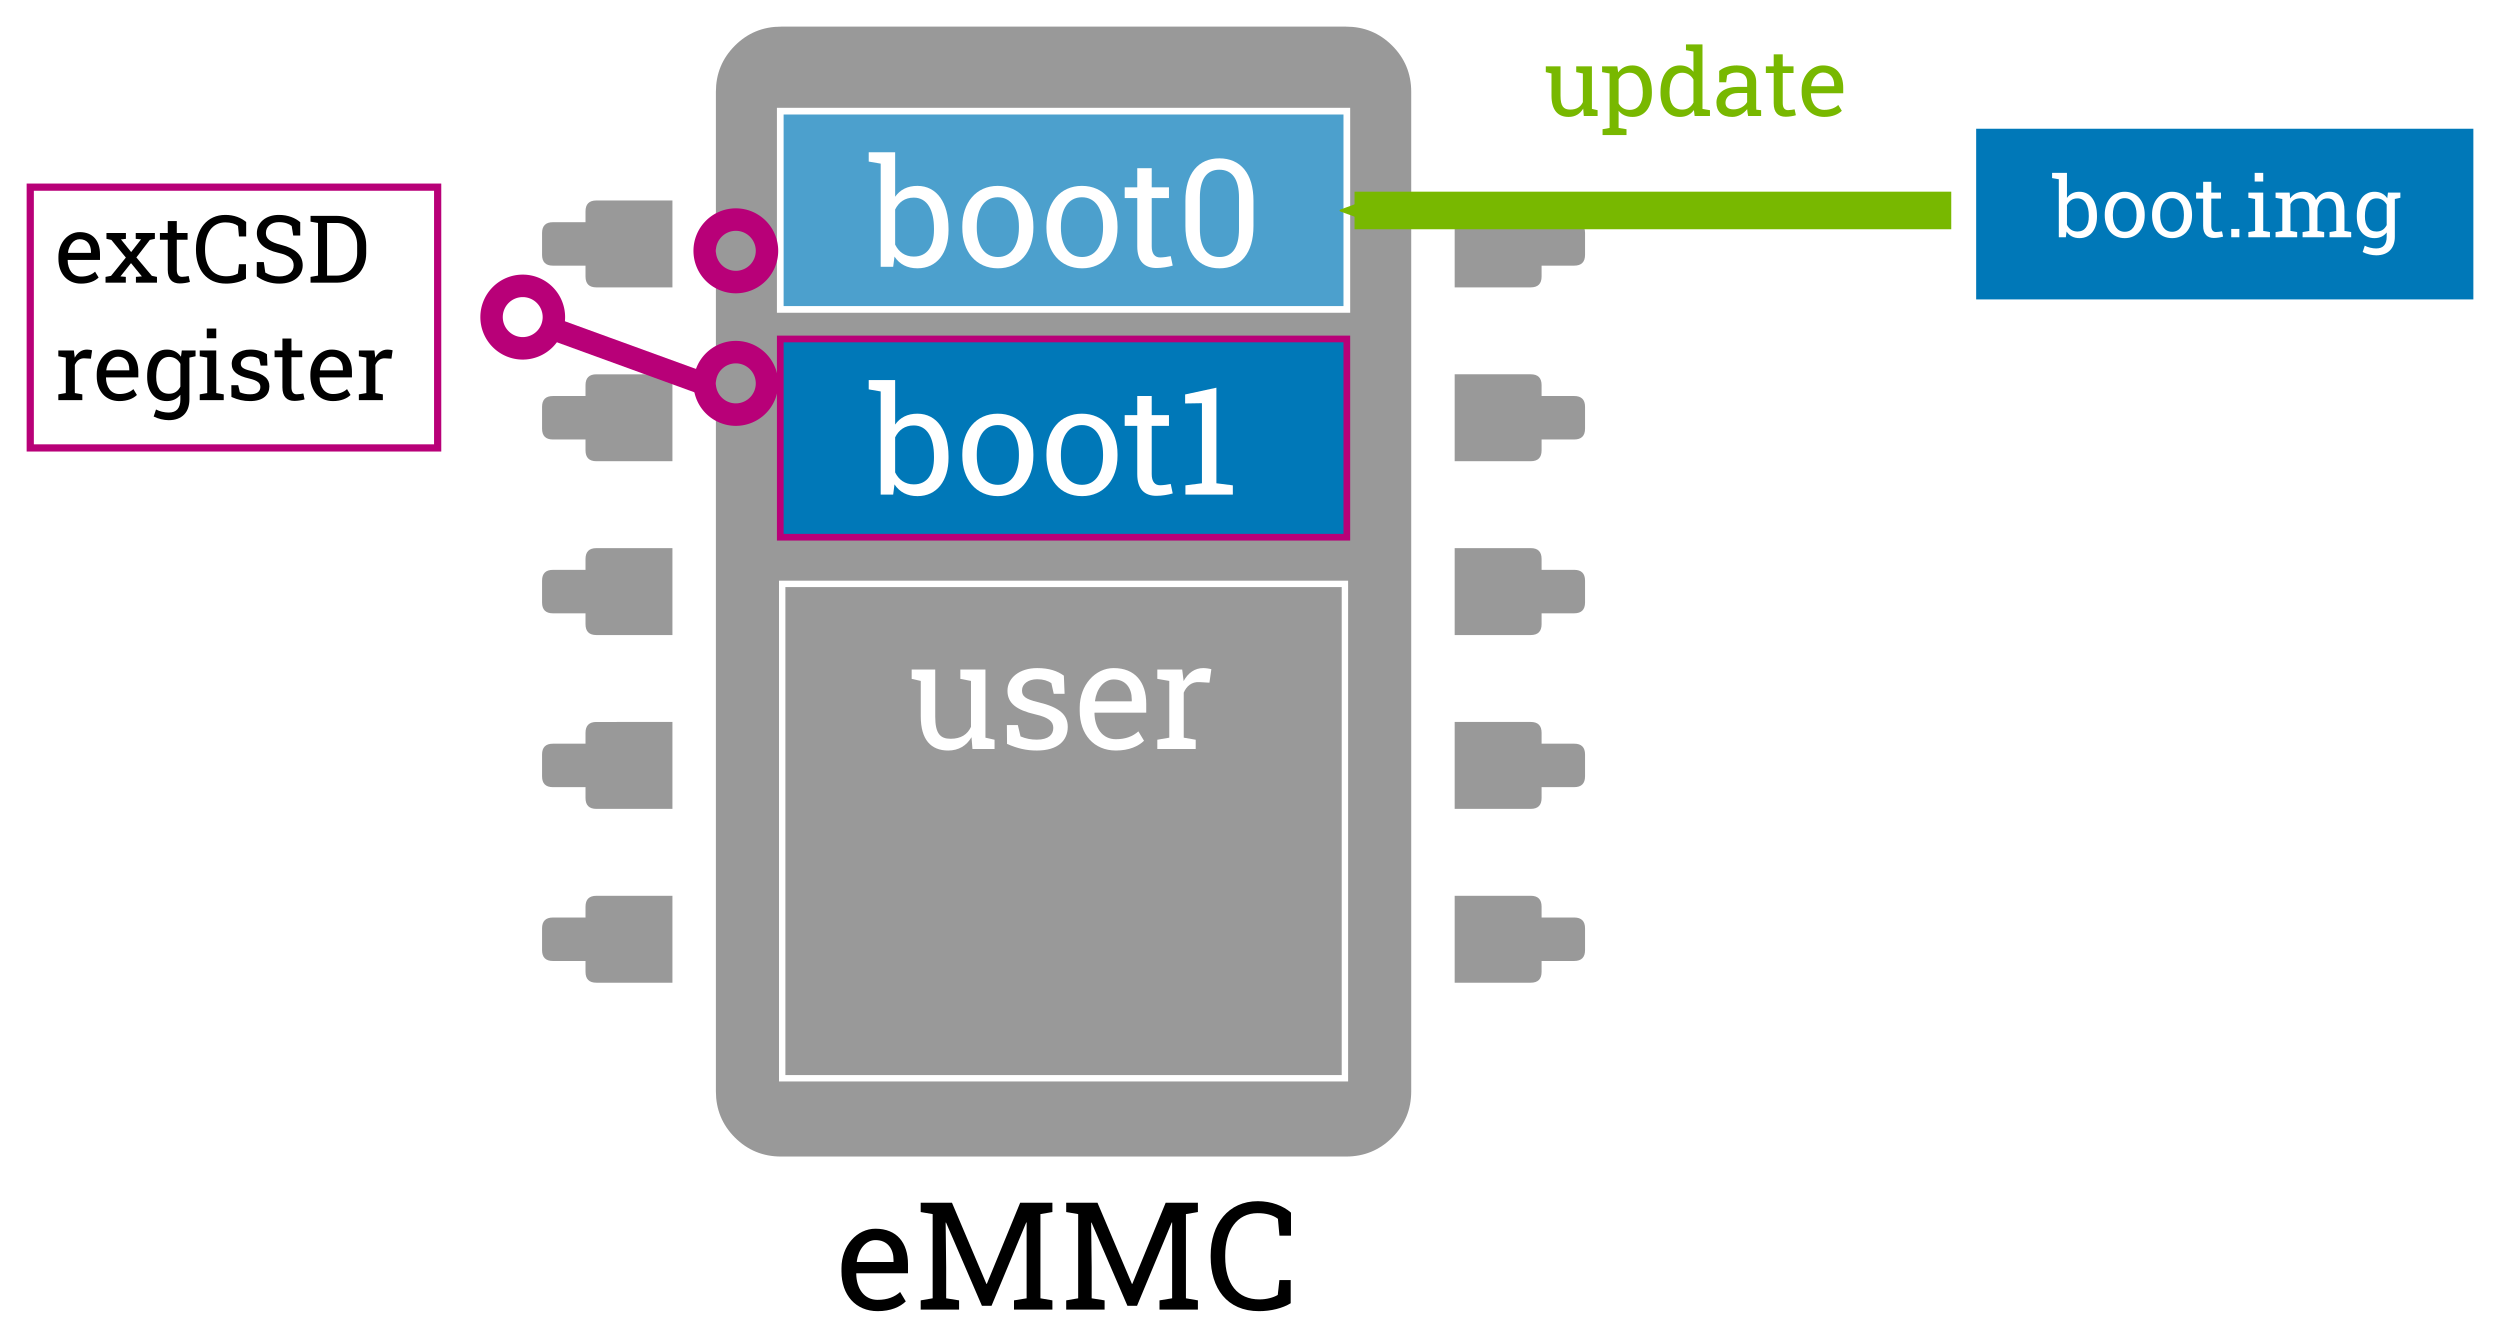 <svg xmlns="http://www.w3.org/2000/svg" xmlns:svg="http://www.w3.org/2000/svg" id="svg7741" width="709.46" height="379.645" version="1.1" viewBox="0 0 665.118 355.918"><defs id="defs7743"><marker style="overflow:visible" id="marker9504" orient="auto" refX="0" refY="0"><path id="path9506" d="M 8.719,4.034 -2.207,0.016 8.719,-4.002 c -1.745,2.372 -1.735,5.617 -6e-7,8.035 z" transform="matrix(-0.3,0,0,-0.3,0.69,0)" style="fill:#b80078;fill-opacity:1;fill-rule:evenodd;stroke:#b80078;stroke-width:.625;stroke-linejoin:round;stroke-opacity:1"/></marker><marker style="overflow:visible" id="Arrow2Send" orient="auto" refX="0" refY="0"><path id="path8460" d="M 8.719,4.034 -2.207,0.016 8.719,-4.002 c -1.745,2.372 -1.735,5.617 -6e-7,8.035 z" transform="matrix(-0.3,0,0,-0.3,0.69,0)" style="fill:#4ca0cd;fill-opacity:1;fill-rule:evenodd;stroke:#4ca0cd;stroke-width:.625;stroke-linejoin:round;stroke-opacity:1"/></marker><marker style="overflow:visible" id="Arrow1Send" orient="auto" refX="0" refY="0"><path transform="matrix(-0.2,0,0,-0.2,-1.2,0)" style="fill:#000;fill-opacity:1;fill-rule:evenodd;stroke:#000;stroke-width:1pt;stroke-opacity:1" id="path8442" d="M 0,0 5,-5 -12.5,0 5,5 Z"/></marker><marker style="overflow:visible" id="Arrow2Send-3" orient="auto" refX="0" refY="0"><path id="path8460-7" d="M 8.719,4.034 -2.207,0.016 8.719,-4.002 c -1.745,2.372 -1.735,5.617 -6e-7,8.035 z" transform="matrix(-0.3,0,0,-0.3,0.69,0)" style="fill:#78b800;fill-opacity:1;fill-rule:evenodd;stroke:#78b800;stroke-width:.625;stroke-linejoin:round;stroke-opacity:1"/></marker><marker style="overflow:visible" id="marker9504-7" orient="auto" refX="0" refY="0"><path id="path9506-3" d="M 8.719,4.034 -2.207,0.016 8.719,-4.002 c -1.745,2.372 -1.735,5.617 -6e-7,8.035 z" transform="matrix(-0.3,0,0,-0.3,0.69,0)" style="fill:#b3b3b3;fill-opacity:1;fill-rule:evenodd;stroke:#b3b3b3;stroke-width:.625;stroke-linejoin:round;stroke-opacity:1"/></marker><marker style="overflow:visible" id="marker9504-5" orient="auto" refX="0" refY="0"><path id="path9506-2" d="M 8.719,4.034 -2.207,0.016 8.719,-4.002 c -1.745,2.372 -1.735,5.617 -6e-7,8.035 z" transform="matrix(-0.3,0,0,-0.3,0.69,0)" style="fill:#b80078;fill-opacity:1;fill-rule:evenodd;stroke:#b80078;stroke-width:.625;stroke-linejoin:round;stroke-opacity:1"/></marker><marker style="overflow:visible" id="Arrow2Send-3-9" orient="auto" refX="0" refY="0"><path id="path8460-7-9" d="M 8.719,4.034 -2.207,0.016 8.719,-4.002 c -1.745,2.372 -1.735,5.617 -6e-7,8.035 z" transform="matrix(-0.3,0,0,-0.3,0.69,0)" style="fill:#78b800;fill-opacity:1;fill-rule:evenodd;stroke:#78b800;stroke-width:.625;stroke-linejoin:round;stroke-opacity:1"/></marker></defs><g id="layer1" transform="translate(-40.463,-148.898)"><g id="text5412-0" style="font-style:normal;font-weight:400;line-height:0%;font-family:sans-serif;letter-spacing:0;word-spacing:0;fill:#999;fill-opacity:1;stroke:none;stroke-width:1px;stroke-linecap:butt;stroke-linejoin:miter;stroke-opacity:1" aria-label=""><path id="path900" style="font-size:323.733px;line-height:1.25" d="m 219.361,387.222 v 23.124 h -20.233 q -2.89,0 -2.89,-2.89 v -2.89 h -8.671 q -2.89,0 -2.89,-2.89 v -5.781 q 0,-2.89 2.89,-2.89 h 8.671 v -2.89 q 0,-2.89 2.89,-2.89 z m 0,-46.248 v 23.124 h -20.233 q -2.89,0 -2.89,-2.89 v -2.89 h -8.671 q -2.89,0 -2.89,-2.89 v -5.781 q 0,-2.89 2.89,-2.89 h 8.671 v -2.89 q 0,-2.89 2.89,-2.89 z m 0,-46.248 v 23.124 h -20.233 q -2.89,0 -2.89,-2.89 v -2.89 h -8.671 q -2.89,0 -2.89,-2.89 v -5.781 q 0,-2.89 2.89,-2.89 h 8.671 v -2.89 q 0,-2.89 2.89,-2.89 z m 0,-46.248 v 23.124 h -20.233 q -2.89,0 -2.89,-2.89 v -2.89 h -8.671 q -2.89,0 -2.89,-2.89 v -5.781 q 0,-2.89 2.89,-2.89 h 8.671 v -2.89 q 0,-2.89 2.89,-2.89 z m 0,-46.248 v 23.124 h -20.233 q -2.89,0 -2.89,-2.89 v -2.89 h -8.671 q -2.89,0 -2.89,-2.89 v -5.781 q 0,-2.89 2.89,-2.89 h 8.671 v -2.89 q 0,-2.89 2.89,-2.89 z M 415.913,173.327 V 439.251 q 0,7.226 -5.058,12.285 -5.058,5.058 -12.285,5.058 H 248.266 q -7.226,0 -12.285,-5.058 -5.058,-5.058 -5.058,-12.285 V 173.327 q 0,-7.226 5.058,-12.285 5.058,-5.058 12.285,-5.058 H 398.57 q 7.226,0 12.285,5.058 5.058,5.058 5.058,12.285 z m 46.248,222.566 v 5.781 q 0,2.89 -2.89,2.89 h -8.671 v 2.89 q 0,2.89 -2.89,2.89 h -20.233 v -23.124 h 20.233 q 2.89,0 2.89,2.89 v 2.89 h 8.671 q 2.89,0 2.89,2.89 z m 0,-46.248 v 5.781 q 0,2.89 -2.89,2.89 h -8.671 v 2.89 q 0,2.89 -2.89,2.89 h -20.233 v -23.124 h 20.233 q 2.89,0 2.89,2.89 v 2.89 h 8.671 q 2.89,0 2.89,2.89 z m 0,-46.248 v 5.781 q 0,2.89 -2.89,2.89 h -8.671 v 2.89 q 0,2.89 -2.89,2.89 h -20.233 v -23.124 h 20.233 q 2.89,0 2.89,2.89 v 2.89 h 8.671 q 2.89,0 2.89,2.89 z m 0,-46.248 v 5.781 q 0,2.89 -2.89,2.89 h -8.671 v 2.89 q 0,2.89 -2.89,2.89 h -20.233 v -23.124 h 20.233 q 2.89,0 2.89,2.89 v 2.89 h 8.671 q 2.89,0 2.89,2.89 z m 0,-46.248 v 5.781 q 0,2.89 -2.89,2.89 h -8.671 v 2.89 q 0,2.89 -2.89,2.89 h -20.233 v -23.124 h 20.233 q 2.89,0 2.89,2.89 v 2.89 h 8.671 q 2.89,0 2.89,2.89 z"/></g><g id="g8383" transform="translate(79.971,5.051)"><g id="g8363" transform="translate(7.576)"><path d="M 160.504,173.42 H 311.237 V 226.167 H 160.504 Z" style="fill:#4ca0cd;fill-opacity:1;stroke:#fff;stroke-width:1.78;stroke-miterlimit:4;stroke-dasharray:none;stroke-dashoffset:0;stroke-opacity:1" id="rect8324"/><g style="font-style:normal;font-weight:400;line-height:0%;font-family:sans-serif;letter-spacing:0;word-spacing:0;fill:#fff;fill-opacity:1;stroke:none;stroke-width:1px;stroke-linecap:butt;stroke-linejoin:miter;stroke-opacity:1" id="text8326" aria-label="boot0"><path id="path54" style="font-style:normal;font-variant:normal;font-weight:400;font-stretch:normal;font-size:40px;line-height:1.25;font-family:'Roboto Slab';-inkscape-font-specification:'Roboto Slab';fill:#fff" d="m 205.265,205.057 v -0.41 c 0,-6.797 -3.066,-11.348 -8.281,-11.348 -2.637,0 -4.59,1.016 -5.918,2.891 v -11.836 h -7.031 v 2.48 l 3.184,0.547 v 27.441 h 3.32 l 0.352,-2.715 c 1.348,2.051 3.379,3.125 6.133,3.125 5.137,0 8.242,-4.082 8.242,-10.176 z m -3.867,-0.41 v 0.41 c 0,4.238 -1.738,7.051 -5.352,7.051 -2.363,0 -4.023,-1.23 -4.98,-3.184 v -9.336 c 0.957,-1.934 2.578,-3.164 4.941,-3.164 3.652,0 5.391,3.359 5.391,8.223 z"/><path id="path56" style="font-style:normal;font-variant:normal;font-weight:400;font-stretch:normal;font-size:40px;line-height:1.25;font-family:'Roboto Slab';-inkscape-font-specification:'Roboto Slab';fill:#fff" d="m 208.937,204.061 v 0.43 c 0,6.27 3.613,10.742 9.473,10.742 5.801,0 9.434,-4.434 9.434,-10.742 v -0.43 c 0,-6.27 -3.633,-10.762 -9.473,-10.762 -5.801,0 -9.434,4.512 -9.434,10.762 z m 3.848,0.43 v -0.43 c 0,-4.434 1.895,-7.734 5.586,-7.734 3.691,0 5.625,3.301 5.625,7.734 v 0.43 c 0,4.473 -1.934,7.734 -5.586,7.734 -3.73,0 -5.625,-3.262 -5.625,-7.734 z"/><path id="path58" style="font-style:normal;font-variant:normal;font-weight:400;font-stretch:normal;font-size:40px;line-height:1.25;font-family:'Roboto Slab';-inkscape-font-specification:'Roboto Slab';fill:#fff" d="m 231.32,204.061 v 0.43 c 0,6.27 3.613,10.742 9.473,10.742 5.801,0 9.434,-4.434 9.434,-10.742 v -0.43 c 0,-6.27 -3.633,-10.762 -9.473,-10.762 -5.801,0 -9.434,4.512 -9.434,10.762 z m 3.848,0.43 v -0.43 c 0,-4.434 1.895,-7.734 5.586,-7.734 3.691,0 5.625,3.301 5.625,7.734 v 0.43 c 0,4.473 -1.934,7.734 -5.586,7.734 -3.73,0 -5.625,-3.262 -5.625,-7.734 z"/><path id="path60" style="font-style:normal;font-variant:normal;font-weight:400;font-stretch:normal;font-size:40px;line-height:1.25;font-family:'Roboto Slab';-inkscape-font-specification:'Roboto Slab';fill:#fff" d="m 259.328,188.592 h -3.848 v 5.098 h -3.34 v 2.852 h 3.34 v 12.832 c 0,4.043 1.973,5.781 5.098,5.781 1.406,0 3.223,-0.293 4.336,-0.645 l -0.527,-2.52 c -0.625,0.137 -1.934,0.352 -2.832,0.352 -1.367,0 -2.227,-0.938 -2.227,-2.969 v -12.832 h 4.59 v -2.852 h -4.59 z"/><path id="path62" style="font-style:normal;font-variant:normal;font-weight:400;font-stretch:normal;font-size:40px;line-height:1.25;font-family:'Roboto Slab';-inkscape-font-specification:'Roboto Slab';fill:#fff" d="m 286.398,203.983 v -6.738 c 0,-7.246 -3.477,-11.27 -9.082,-11.27 -5.566,0 -9.023,4.023 -9.023,11.27 v 6.738 c 0,7.246 3.496,11.25 9.062,11.25 5.605,0 9.043,-3.984 9.043,-11.25 z m -3.848,-7.559 v 8.34 c 0,4.941 -1.777,7.461 -5.195,7.461 -3.359,0 -5.215,-2.539 -5.215,-7.461 v -8.34 c 0,-4.922 1.816,-7.422 5.176,-7.422 3.418,0 5.234,2.5 5.234,7.422 z"/></g></g><g id="g8368" transform="translate(6.061)"><path d="m 162.02,234.029 h 150.732 v 52.748 H 162.02 Z" style="fill:#0078b8;fill-opacity:1;stroke:#b80078;stroke-width:1.78;stroke-miterlimit:4;stroke-dasharray:none;stroke-dashoffset:0;stroke-opacity:1" id="rect8324-1"/><g style="font-style:normal;font-weight:400;line-height:0%;font-family:sans-serif;letter-spacing:0;word-spacing:0;fill:#fff;fill-opacity:1;stroke:none;stroke-width:1px;stroke-linecap:butt;stroke-linejoin:miter;stroke-opacity:1" id="text8326-9" aria-label="boot1"><path id="path66" style="font-style:normal;font-variant:normal;font-weight:400;font-stretch:normal;font-size:40px;line-height:1.25;font-family:'Roboto Slab';-inkscape-font-specification:'Roboto Slab';fill:#fff" d="m 206.78,265.666 v -0.41 c 0,-6.797 -3.066,-11.348 -8.281,-11.348 -2.637,0 -4.59,1.016 -5.918,2.891 v -11.836 h -7.031 v 2.48 l 3.184,0.547 v 27.441 h 3.32 l 0.352,-2.715 c 1.348,2.051 3.379,3.125 6.133,3.125 5.137,0 8.242,-4.082 8.242,-10.176 z m -3.867,-0.41 v 0.41 c 0,4.238 -1.738,7.051 -5.352,7.051 -2.363,0 -4.023,-1.23 -4.98,-3.184 v -9.336 c 0.957,-1.934 2.578,-3.164 4.941,-3.164 3.652,0 5.391,3.359 5.391,8.223 z"/><path id="path68" style="font-style:normal;font-variant:normal;font-weight:400;font-stretch:normal;font-size:40px;line-height:1.25;font-family:'Roboto Slab';-inkscape-font-specification:'Roboto Slab';fill:#fff" d="m 210.452,264.67 v 0.43 c 0,6.27 3.613,10.742 9.473,10.742 5.801,0 9.434,-4.434 9.434,-10.742 v -0.43 c 0,-6.27 -3.633,-10.762 -9.473,-10.762 -5.801,0 -9.434,4.512 -9.434,10.762 z m 3.848,0.43 v -0.43 c 0,-4.434 1.895,-7.734 5.586,-7.734 3.691,0 5.625,3.301 5.625,7.734 v 0.43 c 0,4.473 -1.934,7.734 -5.586,7.734 -3.73,0 -5.625,-3.262 -5.625,-7.734 z"/><path id="path70" style="font-style:normal;font-variant:normal;font-weight:400;font-stretch:normal;font-size:40px;line-height:1.25;font-family:'Roboto Slab';-inkscape-font-specification:'Roboto Slab';fill:#fff" d="m 232.835,264.67 v 0.43 c 0,6.27 3.613,10.742 9.473,10.742 5.801,0 9.434,-4.434 9.434,-10.742 v -0.43 c 0,-6.27 -3.633,-10.762 -9.473,-10.762 -5.801,0 -9.434,4.512 -9.434,10.762 z m 3.848,0.43 v -0.43 c 0,-4.434 1.895,-7.734 5.586,-7.734 3.691,0 5.625,3.301 5.625,7.734 v 0.43 c 0,4.473 -1.934,7.734 -5.586,7.734 -3.73,0 -5.625,-3.262 -5.625,-7.734 z"/><path id="path72" style="font-style:normal;font-variant:normal;font-weight:400;font-stretch:normal;font-size:40px;line-height:1.25;font-family:'Roboto Slab';-inkscape-font-specification:'Roboto Slab';fill:#fff" d="m 260.843,249.201 h -3.848 v 5.098 h -3.34 v 2.852 h 3.34 v 12.832 c 0,4.043 1.973,5.781 5.098,5.781 1.406,0 3.223,-0.293 4.336,-0.645 l -0.527,-2.52 c -0.625,0.137 -1.934,0.352 -2.832,0.352 -1.367,0 -2.227,-0.938 -2.227,-2.969 v -12.832 h 4.59 v -2.852 h -4.59 z"/><path id="path74" style="font-style:normal;font-variant:normal;font-weight:400;font-stretch:normal;font-size:40px;line-height:1.25;font-family:'Roboto Slab';-inkscape-font-specification:'Roboto Slab';fill:#fff" d="m 269.808,272.971 v 2.461 h 12.617 v -2.461 l -4.375,-0.547 v -25.43 l -8.32,1.797 v 2.402 l 4.473,-0.078 v 21.309 z"/></g></g><path d="M 168.591,299.189 H 318.302 V 430.718 H 168.591 Z" style="fill:none;fill-opacity:1;stroke:#fff;stroke-width:1.7;stroke-miterlimit:4;stroke-dasharray:none;stroke-dashoffset:0;stroke-opacity:1" id="rect8324-2"/><g style="font-style:normal;font-weight:400;line-height:0%;font-family:sans-serif;letter-spacing:0;word-spacing:0;fill:#fff;fill-opacity:1;stroke:none;stroke-width:1px;stroke-linecap:butt;stroke-linejoin:miter;stroke-opacity:1" id="text8326-0" aria-label="user"><path id="path78" style="font-style:normal;font-variant:normal;font-weight:400;font-stretch:normal;font-size:40px;line-height:1.25;font-family:'Roboto Slab';-inkscape-font-specification:'Roboto Slab';fill:#fff" d="m 218.958,339.987 0.254,3.125 h 5.879 v -2.461 l -2.422,-0.547 v -18.125 h -6.68 v 2.48 l 2.832,0.547 v 12.207 c -0.918,2.031 -2.676,3.184 -5.41,3.184 -2.812,0 -4.102,-1.406 -4.102,-5.918 v -12.5 h -6.27 v 2.48 l 2.422,0.547 v 9.434 c 0,6.23 2.715,9.082 7.305,9.082 2.734,0 4.863,-1.27 6.191,-3.535 z"/><path id="path80" style="font-style:normal;font-variant:normal;font-weight:400;font-stretch:normal;font-size:40px;line-height:1.25;font-family:'Roboto Slab';-inkscape-font-specification:'Roboto Slab';fill:#fff" d="m 243.724,328.425 -0.195,-4.824 c -1.699,-1.23 -3.887,-2.012 -7.09,-2.012 -4.727,0 -7.91,2.617 -7.91,6.035 0,3.281 2.324,5.117 7.441,6.289 3.594,0.82 4.746,1.934 4.746,3.594 0,1.777 -1.25,3.125 -4.375,3.125 -1.582,0 -2.871,-0.254 -4.336,-0.859 l -0.723,-3.027 h -2.91 l 0.039,5.02 c 2.793,1.211 5.098,1.758 7.93,1.758 5.684,0 8.223,-2.715 8.223,-6.289 0,-3.125 -2.031,-5.195 -7.91,-6.582 -3.555,-0.84 -4.258,-1.66 -4.258,-3.145 0,-1.699 1.641,-2.949 4.043,-2.949 1.602,0 2.852,0.391 3.77,1.055 l 0.625,2.812 z"/><path id="path82" style="font-style:normal;font-variant:normal;font-weight:400;font-stretch:normal;font-size:40px;line-height:1.25;font-family:'Roboto Slab';-inkscape-font-specification:'Roboto Slab';fill:#fff" d="m 257.376,343.522 c 3.496,0 5.977,-1.133 7.48,-2.598 l -1.504,-2.5 c -1.426,1.309 -3.379,2.09 -5.977,2.09 -3.574,0 -5.625,-2.91 -5.703,-6.973 l 0.059,-0.098 h 13.711 v -2.402 c 0,-5.723 -2.969,-9.453 -8.652,-9.453 -4.902,0 -9.043,4.492 -9.043,10.508 v 0.859 c 0,6.25 3.75,10.566 9.629,10.566 z m -0.586,-18.906 c 3.184,0 4.805,2.285 4.805,5.312 v 0.508 h -9.746 l -0.039,-0.098 c 0.41,-3.281 2.402,-5.723 4.98,-5.723 z"/><path id="path84" style="font-style:normal;font-variant:normal;font-weight:400;font-stretch:normal;font-size:40px;line-height:1.25;font-family:'Roboto Slab';-inkscape-font-specification:'Roboto Slab';fill:#fff" d="m 268.392,340.651 v 2.461 h 10.215 v -2.461 l -3.184,-0.547 v -11.973 c 0.742,-1.758 2.129,-2.93 4.16,-2.812 l 2.676,0.156 0.508,-3.574 c -0.371,-0.137 -1.348,-0.312 -2.148,-0.312 -2.266,0 -4.043,1.289 -5.234,3.457 l -0.039,-0.371 -0.332,-2.695 h -6.621 v 2.48 l 3.184,0.547 v 15.098 z"/></g></g><g id="g9485"><path d="m 48.51,198.69 h 108.391 v 69.378 H 48.51 Z" style="fill:none;fill-opacity:1;stroke:#b80078;stroke-width:1.919;stroke-miterlimit:4;stroke-dasharray:none;stroke-dashoffset:0;stroke-opacity:1" id="rect9479"/><g style="font-style:normal;font-variant:normal;font-weight:400;font-stretch:normal;line-height:0%;font-family:'Roboto Slab';-inkscape-font-specification:'Roboto Slab';letter-spacing:0;word-spacing:0;fill:#000;fill-opacity:1;stroke:none;stroke-width:1px;stroke-linecap:butt;stroke-linejoin:miter;stroke-opacity:1" id="text9481" aria-label="extCSD register"><path id="path88" style="font-size:25px;line-height:1.25" d="m 62.023,224.358 c 2.185,0 3.735,-0.708 4.675,-1.624 l -0.94,-1.562 c -0.891,0.818 -2.112,1.306 -3.735,1.306 -2.234,0 -3.516,-1.819 -3.564,-4.358 l 0.037,-0.061 h 8.569 v -1.501 c 0,-3.577 -1.855,-5.908 -5.408,-5.908 -3.064,0 -5.652,2.808 -5.652,6.567 v 0.537 c 0,3.906 2.344,6.604 6.018,6.604 z m -0.366,-11.816 c 1.99,0 3.003,1.428 3.003,3.32 v 0.317 h -6.091 l -0.024,-0.061 c 0.256,-2.051 1.501,-3.577 3.113,-3.577 z"/><path id="path90" style="font-size:25px;line-height:1.25" d="m 68.541,222.564 v 1.538 h 5.396 v -1.538 l -1.428,-0.134 2.808,-3.528 2.893,3.528 -1.587,0.134 v 1.538 h 5.603 v -1.538 l -1.367,-0.281 -4.114,-4.895 3.577,-4.663 1.343,-0.281 v -1.55 h -5.09 v 1.55 l 1.416,0.134 -2.637,3.381 -2.71,-3.369 1.318,-0.146 v -1.55 h -5.176 v 1.55 l 1.306,0.281 3.857,4.7 -3.943,4.858 z"/><path id="path92" style="font-size:25px;line-height:1.25" d="m 87.499,207.708 h -2.405 v 3.186 H 83.007 v 1.782 h 2.087 v 8.02 c 0,2.527 1.233,3.613 3.186,3.613 0.879,0 2.014,-0.183 2.71,-0.403 l -0.33,-1.575 c -0.391,0.086 -1.208,0.22 -1.77,0.22 -0.854,0 -1.392,-0.586 -1.392,-1.855 v -8.02 h 2.869 v -1.782 h -2.869 z"/><path id="path94" style="font-size:25px;line-height:1.25" d="m 105.956,211.809 v -3.833 c -1.257,-1.111 -3.223,-1.904 -5.518,-1.904 -4.895,0 -7.837,3.809 -7.837,9.021 v 0.256 c 0,5.176 2.686,9.009 8.044,9.009 1.965,0 3.931,-0.488 5.261,-1.318 v -3.857 h -1.88 l -0.269,2.478 c -0.72,0.439 -1.892,0.745 -3.027,0.745 -3.674,0 -5.713,-2.576 -5.713,-7.056 v -0.281 c 0,-4.114 1.917,-7.007 5.408,-7.007 1.428,0 2.576,0.342 3.357,0.94 l 0.256,2.808 z"/><path id="path96" style="font-size:25px;line-height:1.25" d="m 120.336,211.565 v -3.552 c -1.233,-1.074 -3.174,-1.941 -5.664,-1.941 -3.516,0 -5.872,2.075 -5.872,4.858 0,2.637 1.99,4.37 5.664,5.212 3.088,0.708 4.126,1.733 4.126,3.357 0,1.758 -1.392,2.942 -3.821,2.942 -1.428,0 -2.673,-0.378 -3.723,-1.025 l -0.403,-2.795 h -1.868 v 3.796 c 1.819,1.318 3.833,1.941 5.994,1.941 3.772,0 6.226,-2.014 6.226,-4.883 0,-2.673 -1.965,-4.492 -5.701,-5.42 -3.015,-0.745 -4.089,-1.624 -4.089,-3.162 0,-1.746 1.404,-2.893 3.467,-2.893 1.611,0 2.661,0.439 3.394,1.025 l 0.403,2.539 z"/><path id="path98" style="font-size:25px;line-height:1.25" d="m 130.04,206.328 h -6.958 v 1.55 l 1.99,0.342 v 14.001 l -1.99,0.342 v 1.538 h 7.08 c 4.639,0 7.727,-3.357 7.727,-7.788 v -2.185 c 0,-4.529 -3.21,-7.8 -7.849,-7.8 z m -2.563,1.892 h 2.563 c 3.284,0 5.444,2.527 5.444,5.884 v 2.209 c 0,3.259 -2.161,5.908 -5.444,5.908 h -2.563 z"/><path id="path100" style="font-size:25px;line-height:1.25" d="m 55.98,253.814 v 1.538 h 6.384 v -1.538 l -1.99,-0.342 v -7.483 c 0.464,-1.099 1.331,-1.831 2.6,-1.758 l 1.672,0.098 0.317,-2.234 c -0.232,-0.086 -0.842,-0.195 -1.343,-0.195 -1.416,0 -2.527,0.806 -3.271,2.161 l -0.024,-0.232 -0.208,-1.685 h -4.138 v 1.55 l 1.99,0.342 v 9.436 z"/><path id="path102" style="font-size:25px;line-height:1.25" d="m 72.216,255.608 c 2.185,0 3.735,-0.708 4.675,-1.624 l -0.94,-1.562 c -0.891,0.818 -2.112,1.306 -3.735,1.306 -2.234,0 -3.516,-1.819 -3.564,-4.358 l 0.037,-0.061 h 8.569 v -1.501 c 0,-3.577 -1.855,-5.908 -5.408,-5.908 -3.064,0 -5.652,2.808 -5.652,6.567 v 0.537 c 0,3.906 2.344,6.604 6.018,6.604 z m -0.366,-11.816 c 1.99,0 3.003,1.428 3.003,3.32 v 0.317 h -6.091 l -0.024,-0.061 c 0.256,-2.051 1.501,-3.577 3.113,-3.577 z"/><path id="path104" style="font-size:25px;line-height:1.25" d="m 79.613,248.992 v 0.256 c 0,3.796 1.978,6.36 5.212,6.36 1.562,0 2.759,-0.574 3.625,-1.685 v 1.257 c 0,2.234 -0.964,3.479 -3.113,3.479 -1.16,0 -2.478,-0.342 -3.369,-0.818 l -0.623,1.868 c 1.123,0.598 2.747,0.977 4.016,0.977 3.516,0 5.493,-2.087 5.493,-5.505 V 244.036 l 1.636,-0.354 v -1.538 h -3.662 l -0.22,1.66 c -0.842,-1.233 -2.1,-1.904 -3.76,-1.904 -3.271,0 -5.237,2.844 -5.237,7.092 z m 2.405,0.256 v -0.256 c 0,-3.015 1.135,-5.139 3.43,-5.139 1.404,0 2.38,0.708 3.003,1.831 v 6.079 c -0.635,1.208 -1.575,1.892 -3.027,1.892 -2.295,0 -3.406,-1.758 -3.406,-4.407 z"/><path id="path106" style="font-size:25px;line-height:1.25" d="m 97.997,238.885 v -2.576 h -2.527 v 2.576 z m -4.395,14.929 v 1.538 h 6.384 v -1.538 l -1.99,-0.342 v -11.328 h -4.395 v 1.55 l 1.99,0.342 v 9.436 z"/><path id="path108" style="font-size:25px;line-height:1.25" d="m 111.608,246.172 -0.122,-3.015 c -1.062,-0.769 -2.429,-1.257 -4.431,-1.257 -2.954,0 -4.944,1.636 -4.944,3.772 0,2.051 1.453,3.198 4.651,3.931 2.246,0.513 2.966,1.208 2.966,2.246 0,1.111 -0.781,1.953 -2.734,1.953 -0.989,0 -1.794,-0.159 -2.71,-0.537 l -0.452,-1.892 h -1.819 l 0.024,3.137 c 1.746,0.757 3.186,1.099 4.956,1.099 3.552,0 5.139,-1.697 5.139,-3.931 0,-1.953 -1.27,-3.247 -4.944,-4.114 -2.222,-0.525 -2.661,-1.038 -2.661,-1.965 0,-1.062 1.025,-1.843 2.527,-1.843 1.001,0 1.782,0.244 2.356,0.659 l 0.391,1.758 z"/><path id="path110" style="font-size:25px;line-height:1.25" d="m 118.004,238.958 h -2.405 v 3.186 h -2.087 v 1.782 h 2.087 v 8.02 c 0,2.527 1.233,3.613 3.186,3.613 0.879,0 2.014,-0.183 2.71,-0.403 l -0.33,-1.575 c -0.391,0.086 -1.208,0.22 -1.77,0.22 -0.854,0 -1.392,-0.586 -1.392,-1.855 v -8.02 h 2.869 v -1.782 h -2.869 z"/><path id="path112" style="font-size:25px;line-height:1.25" d="m 129.052,255.608 c 2.185,0 3.735,-0.708 4.675,-1.624 l -0.94,-1.562 c -0.891,0.818 -2.112,1.306 -3.735,1.306 -2.234,0 -3.516,-1.819 -3.564,-4.358 l 0.037,-0.061 h 8.569 v -1.501 c 0,-3.577 -1.855,-5.908 -5.408,-5.908 -3.064,0 -5.652,2.808 -5.652,6.567 v 0.537 c 0,3.906 2.344,6.604 6.018,6.604 z m -0.366,-11.816 c 1.99,0 3.003,1.428 3.003,3.32 v 0.317 h -6.091 l -0.024,-0.061 c 0.256,-2.051 1.501,-3.577 3.113,-3.577 z"/><path id="path114" style="font-size:25px;line-height:1.25" d="m 135.936,253.814 v 1.538 h 6.384 v -1.538 l -1.99,-0.342 v -7.483 c 0.464,-1.099 1.331,-1.831 2.6,-1.758 l 1.672,0.098 0.317,-2.234 c -0.232,-0.086 -0.842,-0.195 -1.343,-0.195 -1.416,0 -2.527,0.806 -3.271,2.161 l -0.024,-0.232 -0.208,-1.685 h -4.138 v 1.55 l 1.99,0.342 v 9.436 z"/></g><g id="g17369" transform="matrix(0,1.496,-1.492,0,447.882,-181.878)"><path d="m 294.842,141.859 a 5.556,5.556 0 0 1 -5.556,5.556 5.556,5.556 0 0 1 -5.556,-5.556 5.556,5.556 0 0 1 5.556,-5.556 5.556,5.556 0 0 1 5.556,5.556" style="fill:none;fill-opacity:1;stroke:#b80078;stroke-width:4;stroke-miterlimit:4;stroke-dasharray:none;stroke-dashoffset:0;stroke-opacity:1" id="path7740-2-0"/><path d="m 283.056,179.859 a 5.556,5.556 0 0 1 -5.556,5.556 5.556,5.556 0 0 1 -5.556,-5.556 5.556,5.556 0 0 1 5.556,-5.556 5.556,5.556 0 0 1 5.556,5.556" style="fill:none;fill-opacity:1;stroke:#b80078;stroke-width:4;stroke-miterlimit:4;stroke-dasharray:none;stroke-dashoffset:0;stroke-opacity:1" id="path7740-2-3-4"/><path id="path7813-66" d="m 289.457,147.287 -10.179,28.058" style="fill:none;fill-opacity:1;fill-rule:evenodd;stroke:#b80078;stroke-width:4;stroke-linecap:butt;stroke-linejoin:miter;stroke-miterlimit:4;stroke-dasharray:none;stroke-opacity:1"/><path d="m 271.27,141.859 a 5.556,5.556 0 0 1 -5.556,5.556 5.556,5.556 0 0 1 -5.556,-5.556 5.556,5.556 0 0 1 5.556,-5.556 5.556,5.556 0 0 1 5.556,5.556" style="fill:none;fill-opacity:1;stroke:#b80078;stroke-width:4;stroke-miterlimit:4;stroke-dasharray:none;stroke-dashoffset:0;stroke-opacity:1" id="path7740-2-3-4-1"/></g></g><path id="path8421-2" d="M 559.588,204.892 H 400.832" style="fill:#78b800;fill-opacity:1;fill-rule:evenodd;stroke:#78b800;stroke-width:10;stroke-linecap:butt;stroke-linejoin:miter;stroke-miterlimit:4;stroke-dasharray:none;stroke-opacity:1;marker-end:url(#Arrow2Send-3)"/><path d="M 568.716,185.651 H 695.995 v 40.406 H 568.716 Z" style="fill:#0078b8;fill-opacity:1;stroke:#0078b8;stroke-width:5;stroke-miterlimit:4;stroke-dasharray:none;stroke-dashoffset:0;stroke-opacity:1" id="rect10479"/><g style="font-style:normal;font-weight:400;line-height:0%;font-family:sans-serif;letter-spacing:0;word-spacing:0;fill:#fff;fill-opacity:1;stroke:none;stroke-width:1px;stroke-linecap:butt;stroke-linejoin:miter;stroke-opacity:1" id="text10481" aria-label="boot.img"><path id="path121" style="font-style:normal;font-variant:normal;font-weight:400;font-stretch:normal;font-size:22.5px;line-height:1.25;font-family:'Roboto Slab';-inkscape-font-specification:'Roboto Slab';fill:#fff" d="m 598.358,206.53 v -0.231 c 0,-3.823 -1.725,-6.383 -4.658,-6.383 -1.483,0 -2.582,0.571 -3.329,1.626 v -6.658 h -3.955 v 1.395 l 1.791,0.308 v 15.436 h 1.868 l 0.198,-1.527 c 0.758,1.154 1.901,1.758 3.45,1.758 2.889,0 4.636,-2.296 4.636,-5.724 z m -2.175,-0.231 v 0.231 c 0,2.384 -0.978,3.966 -3.01,3.966 -1.329,0 -2.263,-0.692 -2.802,-1.791 v -5.251 c 0.538,-1.088 1.45,-1.78 2.78,-1.78 2.054,0 3.032,1.89 3.032,4.625 z"/><path id="path123" style="font-style:normal;font-variant:normal;font-weight:400;font-stretch:normal;font-size:22.5px;line-height:1.25;font-family:'Roboto Slab';-inkscape-font-specification:'Roboto Slab';fill:#fff" d="m 600.424,205.97 v 0.242 c 0,3.527 2.032,6.042 5.328,6.042 3.263,0 5.306,-2.494 5.306,-6.042 v -0.242 c 0,-3.527 -2.043,-6.053 -5.328,-6.053 -3.263,0 -5.306,2.538 -5.306,6.053 z m 2.164,0.242 v -0.242 c 0,-2.494 1.066,-4.351 3.142,-4.351 2.076,0 3.164,1.857 3.164,4.351 v 0.242 c 0,2.516 -1.088,4.351 -3.142,4.351 -2.098,0 -3.164,-1.835 -3.164,-4.351 z"/><path id="path125" style="font-style:normal;font-variant:normal;font-weight:400;font-stretch:normal;font-size:22.5px;line-height:1.25;font-family:'Roboto Slab';-inkscape-font-specification:'Roboto Slab';fill:#fff" d="m 613.014,205.97 v 0.242 c 0,3.527 2.032,6.042 5.328,6.042 3.263,0 5.306,-2.494 5.306,-6.042 v -0.242 c 0,-3.527 -2.043,-6.053 -5.328,-6.053 -3.263,0 -5.306,2.538 -5.306,6.053 z m 2.164,0.242 v -0.242 c 0,-2.494 1.066,-4.351 3.142,-4.351 2.076,0 3.164,1.857 3.164,4.351 v 0.242 c 0,2.516 -1.088,4.351 -3.142,4.351 -2.098,0 -3.164,-1.835 -3.164,-4.351 z"/><path id="path127" style="font-style:normal;font-variant:normal;font-weight:400;font-stretch:normal;font-size:22.5px;line-height:1.25;font-family:'Roboto Slab';-inkscape-font-specification:'Roboto Slab';fill:#fff" d="m 628.768,197.269 h -2.164 v 2.867 h -1.879 v 1.604 h 1.879 v 7.218 c 0,2.274 1.11,3.252 2.867,3.252 0.791,0 1.813,-0.165 2.439,-0.363 l -0.297,-1.417 c -0.352,0.077 -1.088,0.198 -1.593,0.198 -0.769,0 -1.252,-0.527 -1.252,-1.67 v -7.218 h 2.582 v -1.604 h -2.582 z"/><path id="path129" style="font-style:normal;font-variant:normal;font-weight:400;font-stretch:normal;font-size:22.5px;line-height:1.25;font-family:'Roboto Slab';-inkscape-font-specification:'Roboto Slab';fill:#fff" d="m 636.239,212.023 v -2.219 h -2.164 v 2.219 z"/><path id="path131" style="font-style:normal;font-variant:normal;font-weight:400;font-stretch:normal;font-size:22.5px;line-height:1.25;font-family:'Roboto Slab';-inkscape-font-specification:'Roboto Slab';fill:#fff" d="m 642.589,197.203 v -2.318 h -2.274 v 2.318 z m -3.955,13.436 v 1.384 H 644.38 v -1.384 l -1.791,-0.308 v -10.195 h -3.955 v 1.395 l 1.791,0.308 v 8.492 z"/><path id="path133" style="font-style:normal;font-variant:normal;font-weight:400;font-stretch:normal;font-size:22.5px;line-height:1.25;font-family:'Roboto Slab';-inkscape-font-specification:'Roboto Slab';fill:#fff" d="m 645.874,201.531 1.791,0.308 v 8.492 l -1.791,0.308 v 1.384 H 651.62 v -1.384 l -1.791,-0.308 v -7.108 c 0.45,-0.978 1.285,-1.549 2.604,-1.549 1.571,0 2.417,0.989 2.417,3.219 v 5.438 l -1.791,0.308 v 1.384 h 5.746 v -1.384 l -1.791,-0.308 v -5.856 c 0.143,-1.615 1.11,-2.802 2.615,-2.802 1.582,0 2.395,0.879 2.395,3.219 v 5.438 l -1.791,0.308 v 1.384 h 5.757 v -1.384 l -1.791,-0.308 v -5.416 c 0,-3.34 -1.505,-4.999 -3.933,-4.999 -1.637,0 -2.889,0.846 -3.636,2.197 -0.571,-1.461 -1.736,-2.197 -3.318,-2.197 -1.582,0 -2.802,0.637 -3.56,1.769 l -0.143,-1.549 h -3.735 z"/><path id="path135" style="font-style:normal;font-variant:normal;font-weight:400;font-stretch:normal;font-size:22.5px;line-height:1.25;font-family:'Roboto Slab';-inkscape-font-specification:'Roboto Slab';fill:#fff" d="m 667.484,206.299 v 0.231 c 0,3.417 1.78,5.724 4.691,5.724 1.406,0 2.483,-0.516 3.263,-1.516 v 1.132 c 0,2.01 -0.868,3.131 -2.802,3.131 -1.044,0 -2.23,-0.308 -3.032,-0.736 l -0.56,1.681 c 1.011,0.538 2.472,0.879 3.615,0.879 3.164,0 4.944,-1.879 4.944,-4.955 v -10.031 l 1.472,-0.319 v -1.384 h -3.296 l -0.198,1.494 c -0.758,-1.11 -1.89,-1.714 -3.384,-1.714 -2.944,0 -4.713,2.56 -4.713,6.383 z m 2.164,0.231 v -0.231 c 0,-2.714 1.022,-4.625 3.087,-4.625 1.263,0 2.142,0.637 2.703,1.648 v 5.471 c -0.571,1.088 -1.417,1.703 -2.725,1.703 -2.065,0 -3.065,-1.582 -3.065,-3.966 z"/></g><g style="font-style:normal;font-variant:normal;font-weight:400;font-stretch:normal;font-size:20px;line-height:125%;font-family:FontAwesome;-inkscape-font-specification:FontAwesome;letter-spacing:0;word-spacing:0;fill:#78b800;fill-opacity:1;stroke:none;stroke-width:.938px;stroke-linecap:butt;stroke-linejoin:miter;stroke-opacity:1" id="text926" aria-label="update"><path id="path138" style="font-style:normal;font-variant:normal;font-weight:400;font-stretch:normal;font-size:25px;font-family:'Roboto Slab';-inkscape-font-specification:'Roboto Slab';fill:#78b800;fill-opacity:1;stroke-width:.938px" d="m 461.668,177.798 0.159,1.953 h 3.674 v -1.538 l -1.514,-0.342 v -11.328 h -4.175 v 1.55 l 1.77,0.342 v 7.629 c -0.574,1.27 -1.672,1.99 -3.381,1.99 -1.758,0 -2.563,-0.879 -2.563,-3.699 v -7.812 h -3.918 v 1.55 l 1.514,0.342 v 5.896 c 0,3.894 1.697,5.676 4.565,5.676 1.709,0 3.04,-0.793 3.87,-2.209 z"/><path id="path140" style="font-style:normal;font-variant:normal;font-weight:400;font-stretch:normal;font-size:25px;font-family:'Roboto Slab';-inkscape-font-specification:'Roboto Slab';fill:#78b800;fill-opacity:1;stroke-width:.938px" d="m 466.697,168.094 1.99,0.342 v 14.502 l -1.868,0.342 v 1.55 h 6.372 v -1.55 l -2.1,-0.342 v -4.553 c 0.867,1.074 2.087,1.624 3.711,1.624 3.21,0 5.139,-2.551 5.139,-6.36 v -0.256 c 0,-4.26 -1.904,-7.092 -5.176,-7.092 -1.66,0 -2.917,0.647 -3.796,1.855 l -0.22,-1.611 h -4.053 z m 10.828,5.298 v 0.256 c 0,2.649 -1.184,4.48 -3.467,4.48 -1.416,0 -2.368,-0.623 -2.966,-1.709 v -6.433 c 0.598,-1.074 1.575,-1.733 2.942,-1.733 2.307,0 3.491,2.124 3.491,5.139 z"/><path id="path142" style="font-style:normal;font-variant:normal;font-weight:400;font-stretch:normal;font-size:25px;font-family:'Roboto Slab';-inkscape-font-specification:'Roboto Slab';fill:#78b800;fill-opacity:1;stroke-width:.938px" d="m 491.123,178.177 0.195,1.575 h 4.077 v -1.538 l -1.99,-0.342 v -17.163 h -4.395 v 1.55 l 1.99,0.342 v 5.383 c -0.842,-1.086 -2.039,-1.685 -3.601,-1.685 -3.259,0 -5.164,2.844 -5.164,7.092 v 0.256 c 0,3.809 1.917,6.36 5.139,6.36 1.648,0 2.881,-0.623 3.748,-1.831 z m -6.482,-4.529 v -0.256 c 0,-3.04 1.074,-5.139 3.369,-5.139 1.379,0 2.368,0.696 2.991,1.807 v 6.128 c -0.635,1.184 -1.587,1.868 -3.015,1.868 -2.283,0 -3.345,-1.758 -3.345,-4.407 z"/><path id="path144" style="font-style:normal;font-variant:normal;font-weight:400;font-stretch:normal;font-size:25px;font-family:'Roboto Slab';-inkscape-font-specification:'Roboto Slab';fill:#78b800;fill-opacity:1;stroke-width:.938px" d="m 505.552,179.752 h 3.455 v -1.538 l -1.282,-0.134 c -0.037,-0.33 -0.037,-0.647 -0.037,-0.989 v -6.36 c 0,-2.844 -1.929,-4.431 -5.139,-4.431 -1.917,0 -3.516,0.5 -4.7,1.465 v 3.027 h 1.855 l 0.256,-1.843 c 0.659,-0.476 1.44,-0.757 2.551,-0.757 1.758,0 2.771,0.916 2.771,2.515 v 1.294 h -2.356 c -3.65,0 -5.811,1.66 -5.811,4.163 0,2.441 1.465,3.845 4.211,3.845 1.575,0 3.04,-0.891 3.967,-2.075 0.037,0.574 0.11,1.099 0.256,1.819 z m -3.87,-1.758 c -1.453,0 -2.161,-0.623 -2.161,-1.782 0,-1.306 1.111,-2.563 3.32,-2.563 h 2.441 v 2.393 c -0.574,1.074 -2.002,1.953 -3.601,1.953 z"/><path id="path146" style="font-style:normal;font-variant:normal;font-weight:400;font-stretch:normal;font-size:25px;font-family:'Roboto Slab';-inkscape-font-specification:'Roboto Slab';fill:#78b800;fill-opacity:1;stroke-width:.938px" d="m 514.756,163.358 h -2.405 v 3.186 h -2.087 v 1.782 h 2.087 v 8.02 c 0,2.527 1.233,3.613 3.186,3.613 0.879,0 2.014,-0.183 2.71,-0.403 l -0.33,-1.575 c -0.391,0.085 -1.208,0.22 -1.77,0.22 -0.854,0 -1.392,-0.586 -1.392,-1.855 v -8.02 h 2.869 v -1.782 h -2.869 z"/><path id="path148" style="font-style:normal;font-variant:normal;font-weight:400;font-stretch:normal;font-size:25px;font-family:'Roboto Slab';-inkscape-font-specification:'Roboto Slab';fill:#78b800;fill-opacity:1;stroke-width:.938px" d="m 525.804,180.008 c 2.185,0 3.735,-0.708 4.675,-1.624 l -0.94,-1.562 c -0.891,0.818 -2.112,1.306 -3.735,1.306 -2.234,0 -3.516,-1.819 -3.564,-4.358 l 0.037,-0.061 h 8.569 v -1.501 c 0,-3.577 -1.855,-5.908 -5.408,-5.908 -3.064,0 -5.652,2.808 -5.652,6.567 v 0.537 c 0,3.906 2.344,6.604 6.018,6.604 z m -0.366,-11.816 c 1.99,0 3.003,1.428 3.003,3.32 v 0.317 h -6.091 l -0.024,-0.061 c 0.256,-2.051 1.501,-3.577 3.113,-3.577 z"/></g><g style="font-style:normal;font-variant:normal;font-weight:400;font-stretch:normal;font-size:20px;line-height:125%;font-family:FontAwesome;-inkscape-font-specification:FontAwesome;letter-spacing:0;word-spacing:0;fill:#000;fill-opacity:1;stroke:none;stroke-width:.938px;stroke-linecap:butt;stroke-linejoin:miter;stroke-opacity:1" id="text1020" aria-label="eMMC"><path id="path151" style="font-style:normal;font-variant:normal;font-weight:400;font-stretch:normal;font-size:40px;font-family:'Roboto Slab';-inkscape-font-specification:'Roboto Slab';stroke-width:.938px" d="m 273.965,497.729 c 3.496,0 5.977,-1.133 7.48,-2.598 l -1.504,-2.5 c -1.426,1.309 -3.379,2.09 -5.977,2.09 -3.574,0 -5.625,-2.91 -5.703,-6.973 l 0.059,-0.098 h 13.711 v -2.402 c 0,-5.723 -2.969,-9.453 -8.652,-9.453 -4.902,0 -9.043,4.492 -9.043,10.508 v 0.859 c 0,6.25 3.75,10.566 9.629,10.566 z m -0.586,-18.906 c 3.184,0 4.805,2.285 4.805,5.312 v 0.508 h -9.746 l -0.039,-0.098 c 0.41,-3.281 2.402,-5.723 4.98,-5.723 z"/><path id="path153" style="font-style:normal;font-variant:normal;font-weight:400;font-stretch:normal;font-size:40px;font-family:'Roboto Slab';-inkscape-font-specification:'Roboto Slab';stroke-width:.938px" d="m 313.496,474.115 0.098,0.019 v 20.176 l -3.359,0.547 v 2.461 h 10.215 v -2.461 l -3.184,-0.547 v -22.402 l 3.184,-0.547 v -2.48 h -8.574 l -8.867,21.582 h -0.117 l -9.16,-21.582 h -8.32 v 2.48 l 3.184,0.547 v 22.402 l -3.184,0.547 v 2.461 h 10.215 v -2.461 l -3.438,-0.547 v -8.242 l -0.137,-11.895 0.098,-0.019 9.551,22.148 h 2.559 z"/><path id="path155" style="font-style:normal;font-variant:normal;font-weight:400;font-stretch:normal;font-size:40px;font-family:'Roboto Slab';-inkscape-font-specification:'Roboto Slab';stroke-width:.938px" d="m 352.207,474.115 0.098,0.019 v 20.176 l -3.359,0.547 v 2.461 h 10.215 v -2.461 l -3.184,-0.547 v -22.402 l 3.184,-0.547 v -2.48 h -8.574 l -8.867,21.582 h -0.117 l -9.16,-21.582 h -8.32 v 2.48 l 3.184,0.547 v 22.402 l -3.184,0.547 v 2.461 h 10.215 v -2.461 l -3.438,-0.547 v -8.242 l -0.137,-11.895 0.098,-0.019 9.551,22.148 h 2.559 z"/><path id="path157" style="font-style:normal;font-variant:normal;font-weight:400;font-stretch:normal;font-size:40px;font-family:'Roboto Slab';-inkscape-font-specification:'Roboto Slab';stroke-width:.938px" d="m 383.926,477.651 v -6.133 c -2.012,-1.777 -5.156,-3.047 -8.828,-3.047 -7.832,0 -12.539,6.094 -12.539,14.434 v 0.41 c 0,8.281 4.297,14.414 12.871,14.414 3.145,0 6.289,-0.781 8.418,-2.109 v -6.172 h -3.008 l -0.43,3.965 c -1.152,0.703 -3.027,1.191 -4.844,1.191 -5.879,0 -9.141,-4.121 -9.141,-11.289 v -0.449 c 0,-6.582 3.066,-11.211 8.652,-11.211 2.285,0 4.121,0.547 5.371,1.504 l 0.41,4.492 z"/></g></g></svg>